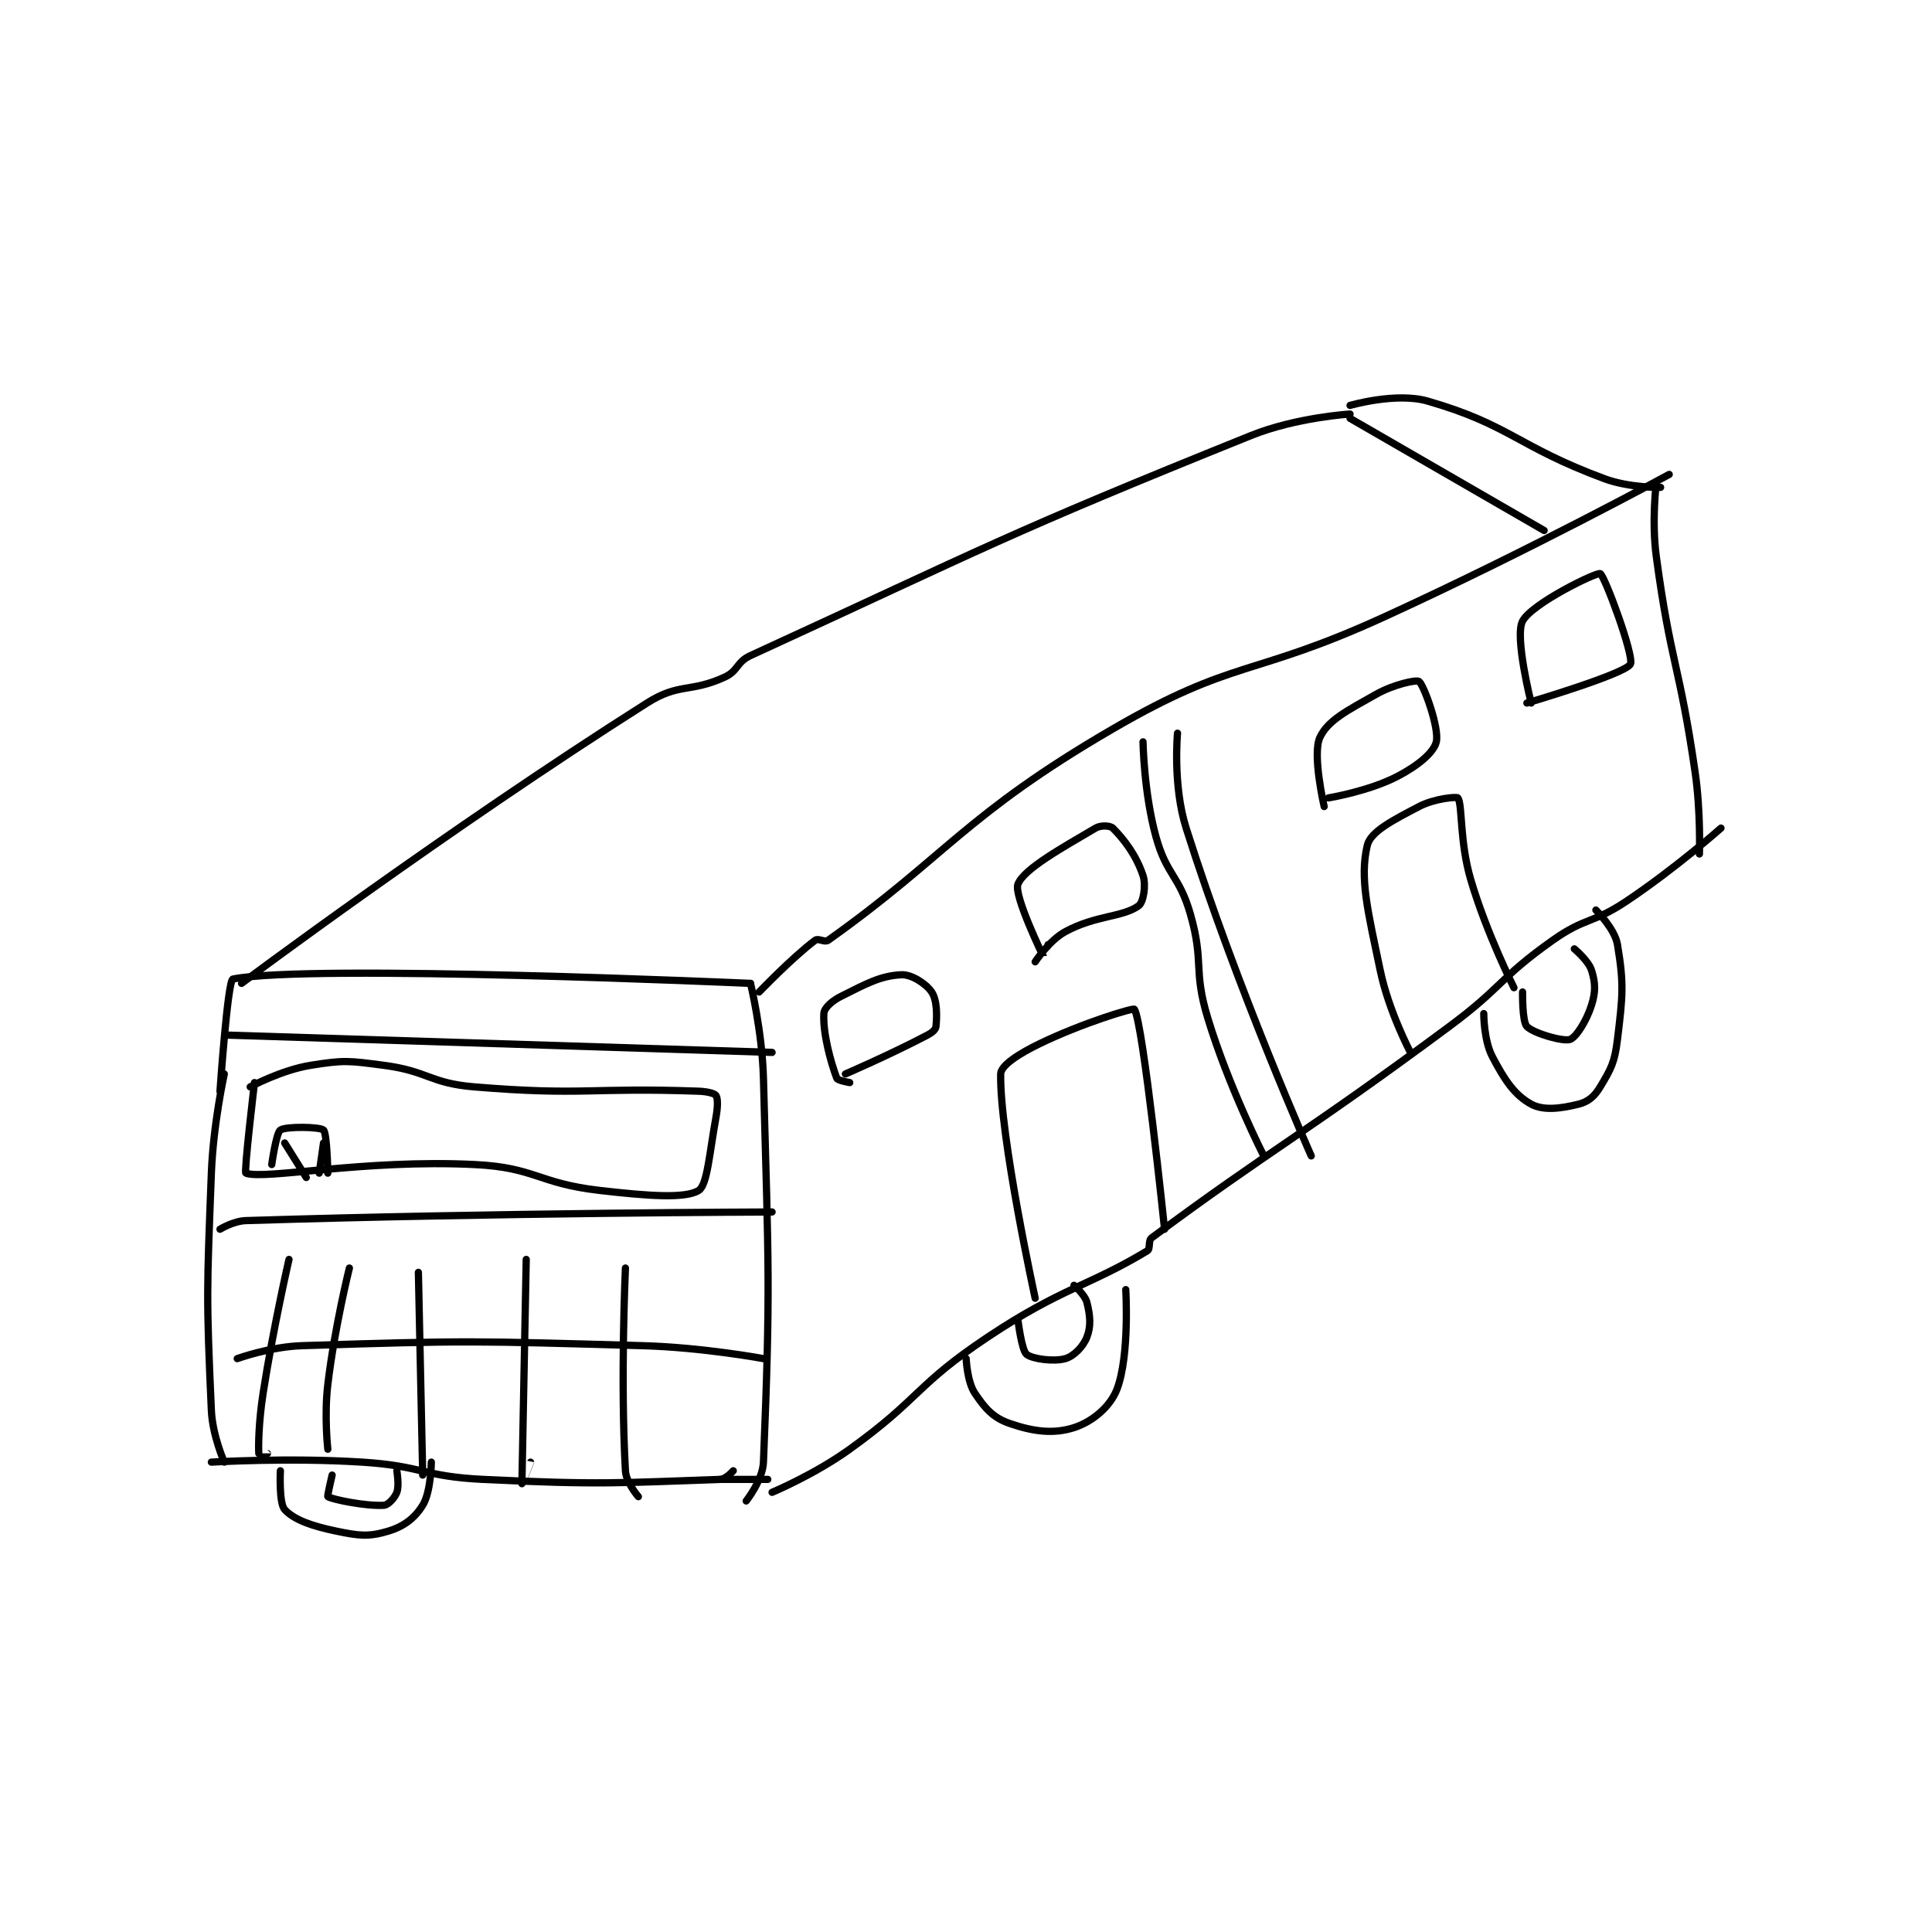 <?xml version="1.0" encoding="utf-8"?>
<!DOCTYPE svg PUBLIC "-//W3C//DTD SVG 1.1//EN" "http://www.w3.org/Graphics/SVG/1.1/DTD/svg11.dtd">
<svg viewBox="0 0 800 800" preserveAspectRatio="xMinYMin meet" xmlns="http://www.w3.org/2000/svg" version="1.1">
<g fill="none" stroke="black" stroke-linecap="round" stroke-linejoin="round" stroke-width="1.68">
<g transform="translate(87.52,166.086) scale(1.786) translate(-119,-103)">
<path id="0" d="M119 349 C119 349 136.745 347.904 154 349 C167.929 349.884 168.077 352.329 182 353 C209.161 354.309 213.952 353.795 237 353 C238.286 352.956 240 351 240 351 "/>
<path id="1" d="M122 259 C122 259 119.44 270.556 119 282 C117.953 309.229 117.808 310.368 119 337 C119.263 342.876 122 349 122 349 "/>
<path id="2" d="M121 263 C121 263 122.783 237.247 124 237 C141.602 233.422 244 238 244 238 "/>
<path id="3" d="M244 238 C244 238 246.705 249.069 247 260 C248.191 304.061 248.66 308.32 247 349 C246.829 353.188 243 358 243 358 "/>
<path id="4" d="M237 353 L248 353 "/>
<path id="5" d="M246 240 C246 240 253.703 231.973 259 228 C259.722 227.458 261.19 228.575 262 228 C289.225 208.666 293.756 198.909 328 179 C356.31 162.541 360.113 167.127 391 153 C424.445 137.704 457 120 457 120 "/>
<path id="6" d="M126 238 C126 238 173.679 202.364 220 173 C227.47 168.265 230.006 170.664 238 167 C241.195 165.536 240.707 163.512 244 162 C299.346 136.595 302.428 134.195 360 111 C370.547 106.751 383 106 383 106 "/>
<path id="7" d="M383 104 C383 104 393.683 100.892 401 103 C420.081 108.498 421.746 113.498 442 121 C447.839 123.162 455 123 455 123 "/>
<path id="8" d="M249 356 C249 356 258.828 351.884 267 346 C283.447 334.158 282.219 331.188 299 320 C316.121 308.586 322.565 308.131 336 300 C336.77 299.534 336.151 297.631 337 297 C364.725 276.404 372.126 273.132 406 248 C418.488 238.735 417.559 236.8 430 228 C437.62 222.61 439.154 224.231 447 219 C458.371 211.419 469 202 469 202 "/>
<path id="9" d="M454 122 C454 122 452.896 130.782 454 139 C457.325 163.754 459.387 164.073 463 189 C464.348 198.302 464 208 464 208 "/>
<path id="10" d="M294 325 C294 325 294.214 330.321 296 333 C298.36 336.541 300.252 338.696 304 340 C309.512 341.917 314.206 342.534 319 341 C323.207 339.654 327.43 336.186 329 332 C331.924 324.203 331 309 331 309 "/>
<path id="11" d="M306 316 C306 316 306.837 323.048 308 324 C309.336 325.093 314.342 325.76 317 325 C318.961 324.44 321.155 322.197 322 320 C322.976 317.461 322.762 315.049 322 312 C321.547 310.189 319 308 319 308 "/>
<path id="12" d="M414 245 C414 245 413.987 251.157 416 255 C418.863 260.466 421.147 263.881 425 266 C427.816 267.549 431.896 267.026 436 266 C438.239 265.44 439.673 264.211 441 262 C443.54 257.767 444.355 256.324 445 251 C446.236 240.802 446.523 238.138 445 229 C444.389 225.331 440 221 440 221 "/>
<path id="13" d="M423 240 C423 240 422.891 246.891 424 248 C425.601 249.601 432.382 251.539 434 251 C435.378 250.541 437.838 246.719 439 243 C439.972 239.889 439.891 237.897 439 235 C438.306 232.744 435 230 435 230 "/>
<path id="14" d="M135 351 C135 351 134.637 358.532 136 360 C138.216 362.387 142.222 363.796 148 365 C153.317 366.108 155.541 366.338 160 365 C163.641 363.908 166.118 362.012 168 359 C169.925 355.92 170 349 170 349 "/>
<path id="15" d="M147 352 C147 352 145.837 356.905 146 357 C147.206 357.703 154.94 359.254 159 359 C160.005 358.937 161.506 357.317 162 356 C162.599 354.403 162 351 162 351 "/>
<path id="16" d="M121 295 C121 295 124.11 293.09 127 293 C185.184 291.182 249 291 249 291 "/>
<path id="17" d="M310 311 C310 311 301.757 273.327 302 259 C302.034 257.024 306.221 254.312 311 252 C320.981 247.171 332.753 243.634 333 244 C335.011 246.982 340 295 340 295 "/>
<path id="18" d="M397 254 C397 254 391.979 244.501 390 235 C387.134 221.241 385.181 213.68 387 206 C387.761 202.785 393.012 200.137 399 197 C402.599 195.114 407.774 194.68 408 195 C409.094 196.55 408.365 205.082 411 214 C414.704 226.536 421 239 421 239 "/>
<path id="19" d="M335 182 C335 182 335.197 193.807 338 204 C340.481 213.021 343.405 212.919 346 222 C349.216 233.255 346.58 234.735 350 246 C354.875 262.06 363 278 363 278 "/>
<path id="20" d="M343 180 C343 180 341.866 192.093 345 202 C356.794 239.284 374 278 374 278 "/>
<path id="21" d="M123 250 L249 254 "/>
<path id="22" d="M129 261 C129 261 126.519 281.821 127 282 C131.319 283.609 154.373 278.75 180 280 C194.19 280.692 194.651 284.344 209 286 C220.115 287.283 228.89 287.958 232 286 C233.988 284.748 234.481 277.353 236 269 C236.428 266.644 236.445 264.668 236 264 C235.673 263.51 233.964 263.07 232 263 C206.67 262.095 205.277 264.078 180 262 C169.609 261.146 169.357 258.363 159 257 C150.87 255.93 149.809 255.74 142 257 C135.199 258.097 128 262 128 262 "/>
<path id="23" d="M125 325 C125 325 132.606 322.236 140 322 C178.697 320.765 179.755 320.9 219 322 C232.951 322.391 247 325 247 325 "/>
<path id="24" d="M137 302 C137 302 133.408 317.522 131 333 C129.933 339.861 129.893 345.506 130 347 C130.001 347.015 132 347 132 347 "/>
<path id="25" d="M151 304 C151 304 147.593 317.622 146 331 C145.134 338.272 146 346 146 346 "/>
<path id="26" d="M167 305 L168 352 "/>
<path id="27" d="M192 302 C192 302 190.999 353.973 191 354 C191 354.003 193 349 193 349 "/>
<path id="28" d="M215 304 C215 304 213.81 329.983 215 351 C215.156 353.759 218 357 218 357 "/>
<path id="29" d="M267 261 C267 261 264.195 260.521 264 260 C262.517 256.044 260.765 249.472 261 245 C261.067 243.731 262.825 242.087 265 241 C270.98 238.01 274.161 236.23 279 236 C281.314 235.89 284.72 238.08 286 240 C287.28 241.92 287.255 245.453 287 248 C286.929 248.709 286.127 249.41 285 250 C276.23 254.594 266 259 266 259 "/>
<path id="30" d="M313 229 C313 229 312.005 232.011 312 232 C311.956 231.911 304.965 217.587 306 215 C307.432 211.421 316.199 206.61 324 202 C325.215 201.282 327.409 201.41 328 202 C330.657 204.657 333.452 208.357 335 213 C335.774 215.321 335.065 219.231 334 220 C330.25 222.708 324.081 222.165 317 226 C313.226 228.044 310 233 310 233 "/>
<path id="31" d="M377 197 C377 197 374.204 184.892 376 181 C377.85 176.992 382.388 174.737 389 171 C393.146 168.657 398.425 167.548 399 168 C400.129 168.887 403.727 178.803 403 182 C402.442 184.453 398.731 187.54 394 190 C387.313 193.477 378 195 378 195 "/>
<path id="32" d="M425 173 C425 173 421.099 157.565 423 154 C425.184 149.905 440.12 142.648 441 143 C441.997 143.399 448.982 162.267 448 164 C446.697 166.3 424 173 424 173 "/>
<path id="33" d="M383 107 L428 133 "/>
<path id="34" d="M133 280 C133 280 134.02 272.653 135 272 C136.336 271.109 144.173 271.248 145 272 C145.835 272.759 146 282 146 282 "/>
<path id="35" d="M136 275 L141 283 "/>
<path id="36" d="M145 275 L144 282 "/>
</g>
</g>
</svg>
